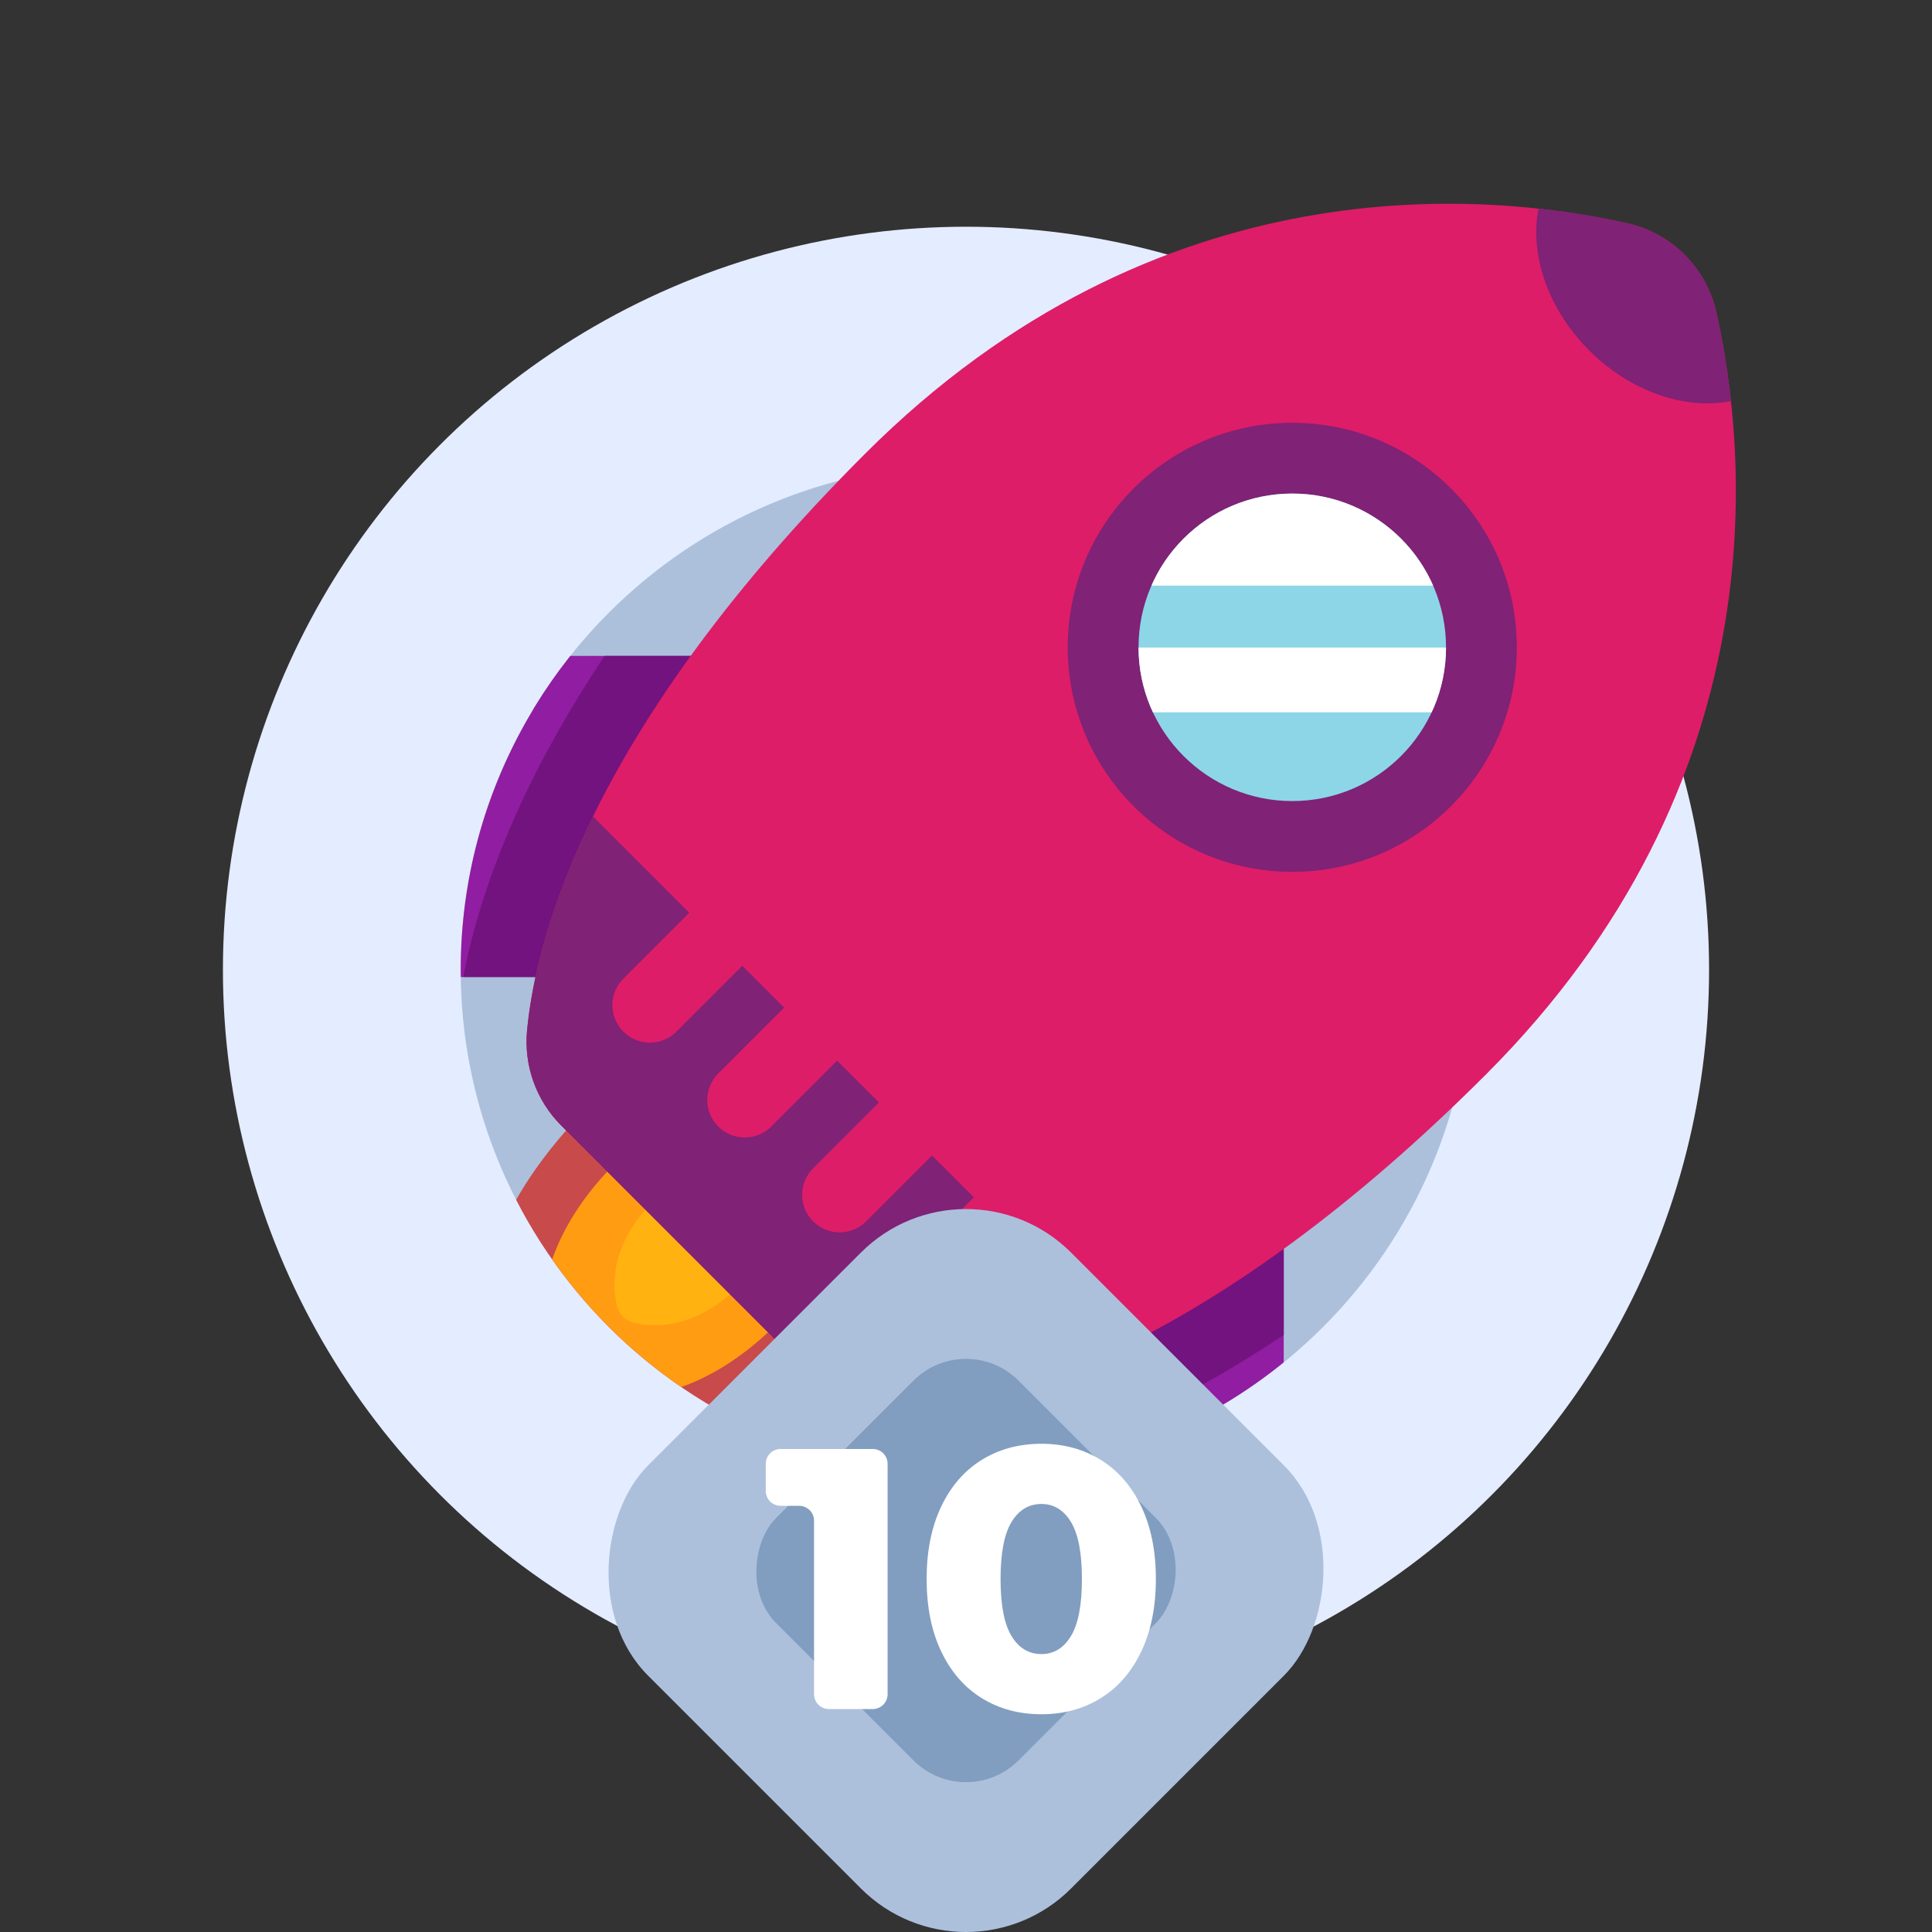 <?xml version="1.0" encoding="UTF-8"?>
<svg id="Layer_1" xmlns="http://www.w3.org/2000/svg" width="130" height="130" xmlns:xlink="http://www.w3.org/1999/xlink" version="1.1" viewBox="0 0 130 130">
  <rect x="0" y="0" width="130" height="130" fill="#333333" stroke="none"/>
  <!-- Generator: Adobe Illustrator 29.4.0, SVG Export Plug-In . SVG Version: 2.1.0 Build 152)  -->
  <defs>
    <clipPath id="clippath">
      <path d="M118.481,55.508l-.896-34.941-9.122-10.018-37.873,6.027-23.26,19.643c-4.632,2.829-8.537,6.734-11.366,11.366l-.553.956c-2.802,4.94-4.41,10.642-4.41,16.715,0,18.748,15.252,34,34,34,14.968,0,27.699-9.726,32.227-23.187l21.253-20.56Z" style="fill: none;"/>
    </clipPath>
    <clipPath id="clippath-1">
      <path d="M64.771,107.184v-31.783c0-1.755,1.423-3.177,3.177-3.177h15.254c1.755,0,3.177,1.423,3.177,3.177v27.297c0,1.41-.929,2.651-2.281,3.048l-15.254,4.486c-2.035.598-4.074-.927-4.074-3.048ZM23.328,65.741h31.783c1.755,0,3.177-1.423,3.177-3.177v-15.254c0-1.755-1.423-3.177-3.177-3.177h-27.297c-1.41,0-2.651.929-3.048,2.281l-4.486,15.254c-.598,2.035.927,4.074,3.048,4.074Z" style="fill: none;"/>
    </clipPath>
    <clipPath id="clippath-2">
      <path d="M115.49,21.018c-.672-2.994-3.001-5.323-5.995-5.995-9.437-2.118-31.571-4.206-51.289,15.511-18.344,18.344-22.105,32.233-22.739,38.773-.231,2.379.599,4.729,2.289,6.42l17.03,17.03c1.69,1.69,4.041,2.52,6.42,2.289,6.54-.634,20.429-4.396,38.773-22.739,19.717-19.717,17.629-41.852,15.511-51.289Z" style="fill: none;"/>
    </clipPath>
    <clipPath id="clippath-3">
      <circle cx="86.955" cy="43.557" r="10.345" style="fill: none;"/>
    </clipPath>
  </defs>
  <g>
    <g>
      <circle cx="65" cy="65.256" r="50" style="fill: #e4ecff;"/>
      <path d="M65,99.255c-18.748,0-34-15.252-34-34s15.252-34,34-34,34,15.252,34,34-15.252,34-34,34Z" style="fill: #acc0dc;"/>
    </g>
    <g style="clip-path: url(#clippath);">
      <g>
        <g>
          <path d="M47.789,82.723l-8.221-8.221c-8.591,8.591-8.072,16.65-7.121,20.464.381,1.529,1.572,2.719,3.101,3.101,3.814.951,11.873,1.469,20.463-7.122l-8.221-8.221Z" style="fill: #c94a4a;"/>
          <path d="M46.874,83.638l-5.421-5.421c-5.665,5.665-5.323,10.978-4.696,13.493.251,1.008,1.036,1.793,2.044,2.044,2.515.627,7.828.969,13.493-4.696l-5.421-5.421Z" style="fill: #ff9c12;"/>
          <path d="M46.874,83.638l-2.869-2.869c-2.998,2.998-2.817,5.811-2.485,7.142.133.534.549.949,1.082,1.082,1.331.332,4.143.513,7.141-2.485l-2.869-2.869Z" style="fill: #ffb210;"/>
        </g>
        <g>
          <g>
            <path d="M64.771,107.184v-31.783c0-1.755,1.423-3.177,3.177-3.177h15.254c1.755,0,3.177,1.423,3.177,3.177v27.297c0,1.41-.929,2.651-2.281,3.048l-15.254,4.486c-2.035.598-4.074-.927-4.074-3.048Z" style="fill: #911da2;"/>
            <path d="M23.328,65.741h31.783c1.755,0,3.177-1.423,3.177-3.177v-15.254c0-1.755-1.423-3.177-3.177-3.177h-27.297c-1.41,0-2.651.929-3.048,2.281l-4.486,15.254c-.598,2.035.927,4.074,3.048,4.074Z" style="fill: #911da2;"/>
          </g>
          <g style="clip-path: url(#clippath-1);">
            <path d="M120.14,19.974c-1.055-4.7-4.898-8.544-9.602-9.602-9.555-2.144-34.111-4.8-55.702,16.792-19.341,19.341-23.409,34.418-24.113,41.684-.37,3.817.965,7.552,3.662,10.249l17.03,17.03c2.697,2.697,6.432,4.032,10.249,3.662,7.267-.704,22.344-4.773,41.684-24.113,21.593-21.593,18.936-46.148,16.791-55.703Z" style="fill: #72137f;"/>
          </g>
          <path d="M115.49,21.018c-.672-2.994-3.001-5.323-5.995-5.995-9.437-2.118-31.571-4.206-51.289,15.511-18.344,18.344-22.105,32.233-22.739,38.773-.231,2.379.599,4.729,2.289,6.42l17.03,17.03c1.69,1.69,4.041,2.52,6.42,2.289,6.54-.634,20.429-4.396,38.773-22.739,19.717-19.717,17.629-41.852,15.511-51.289Z" style="fill: #dd1d68;"/>
          <circle cx="86.955" cy="43.557" r="15.109" style="fill: #802275;"/>
          <circle cx="86.955" cy="43.557" r="10.345" style="fill: #8dd6e7;"/>
          <g style="clip-path: url(#clippath-2);">
            <polygon points="79.204 94.24 35.896 50.932 22.843 69.597 46.387 98.509 67.248 113.027 79.204 94.24" style="fill: #802275;"/>
            <ellipse cx="112.661" cy="17.851" rx="8.102" ry="10.345" transform="translate(20.375 84.892) rotate(-45)" style="fill: #802275;"/>
            <g>
              <path d="M42.692,61.522h5.046v6.728c0,1.393-1.131,2.523-2.523,2.523h0c-1.393,0-2.523-1.131-2.523-2.523v-6.728h0Z" transform="translate(60.017 -12.597) rotate(45)" style="fill: #dd1d68;"/>
              <path d="M49.075,67.905h5.046v6.728c0,1.393-1.131,2.523-2.523,2.523h0c-1.393,0-2.523-1.131-2.523-2.523v-6.728h0Z" transform="translate(66.4 -15.241) rotate(45)" style="fill: #dd1d68;"/>
              <path d="M55.458,74.288h5.046v6.728c0,1.393-1.131,2.523-2.523,2.523h0c-1.393,0-2.523-1.131-2.523-2.523v-6.728h0Z" transform="translate(72.783 -17.885) rotate(45)" style="fill: #dd1d68;"/>
              <path d="M61.841,80.671h5.046v6.728c0,1.393-1.131,2.523-2.523,2.523h0c-1.393,0-2.523-1.131-2.523-2.523v-6.728h0Z" transform="translate(79.166 -20.529) rotate(45)" style="fill: #dd1d68;"/>
            </g>
          </g>
          <g style="clip-path: url(#clippath-3);">
            <rect x="82.316" y="21.069" width="7.677" height="28.997" transform="translate(121.722 -50.587) rotate(90)" style="fill: #fff;"/>
            <rect x="84.628" y="31.254" width="4.356" height="28.997" transform="translate(132.559 -41.054) rotate(90)" style="fill: #fff;"/>
          </g>
        </g>
      </g>
    </g>
  </g>
  <g>
    <rect x="44.873" y="85.55" width="40.255" height="40.255" rx="10" ry="10" transform="translate(93.763 -15.01) rotate(45)" style="fill: #acc0dc;"/>
    <rect x="53.465" y="94.142" width="23.07" height="23.07" rx="5" ry="5" transform="translate(93.763 -15.01) rotate(45)" style="fill: #819ec0;"/>
    <g>
      <path d="M59.725,98.499v15.5c0,.552-.448,1-1,1h-2.95c-.552,0-1-.448-1-1v-11.675c0-.552-.448-1-1-1h-1.25c-.552,0-1-.448-1-1v-1.825c0-.552.448-1,1-1h6.2c.552,0,1,.448,1,1Z" style="fill: #fff;"/>
      <path d="M66.076,114.274c-1.167-.717-2.08-1.763-2.738-3.138-.659-1.375-.987-3.004-.987-4.888s.329-3.513.987-4.888c.658-1.375,1.571-2.421,2.738-3.138,1.166-.716,2.5-1.074,4-1.074,1.483,0,2.808.358,3.975,1.074,1.167.717,2.079,1.763,2.738,3.138.658,1.375.987,3.005.987,4.888s-.329,3.513-.987,4.888c-.659,1.375-1.571,2.421-2.738,3.138s-2.492,1.074-3.975,1.074c-1.5,0-2.834-.357-4-1.074ZM72.063,110.087c.491-.809.737-2.088.737-3.838s-.246-3.029-.737-3.838c-.492-.808-1.154-1.212-1.987-1.212-.85,0-1.521.404-2.013,1.212-.492.809-.737,2.088-.737,3.838s.246,3.029.737,3.838c.491.809,1.163,1.212,2.013,1.212.833,0,1.496-.403,1.987-1.212Z" style="fill: #fff;"/>
    </g>
  </g>
</svg>
